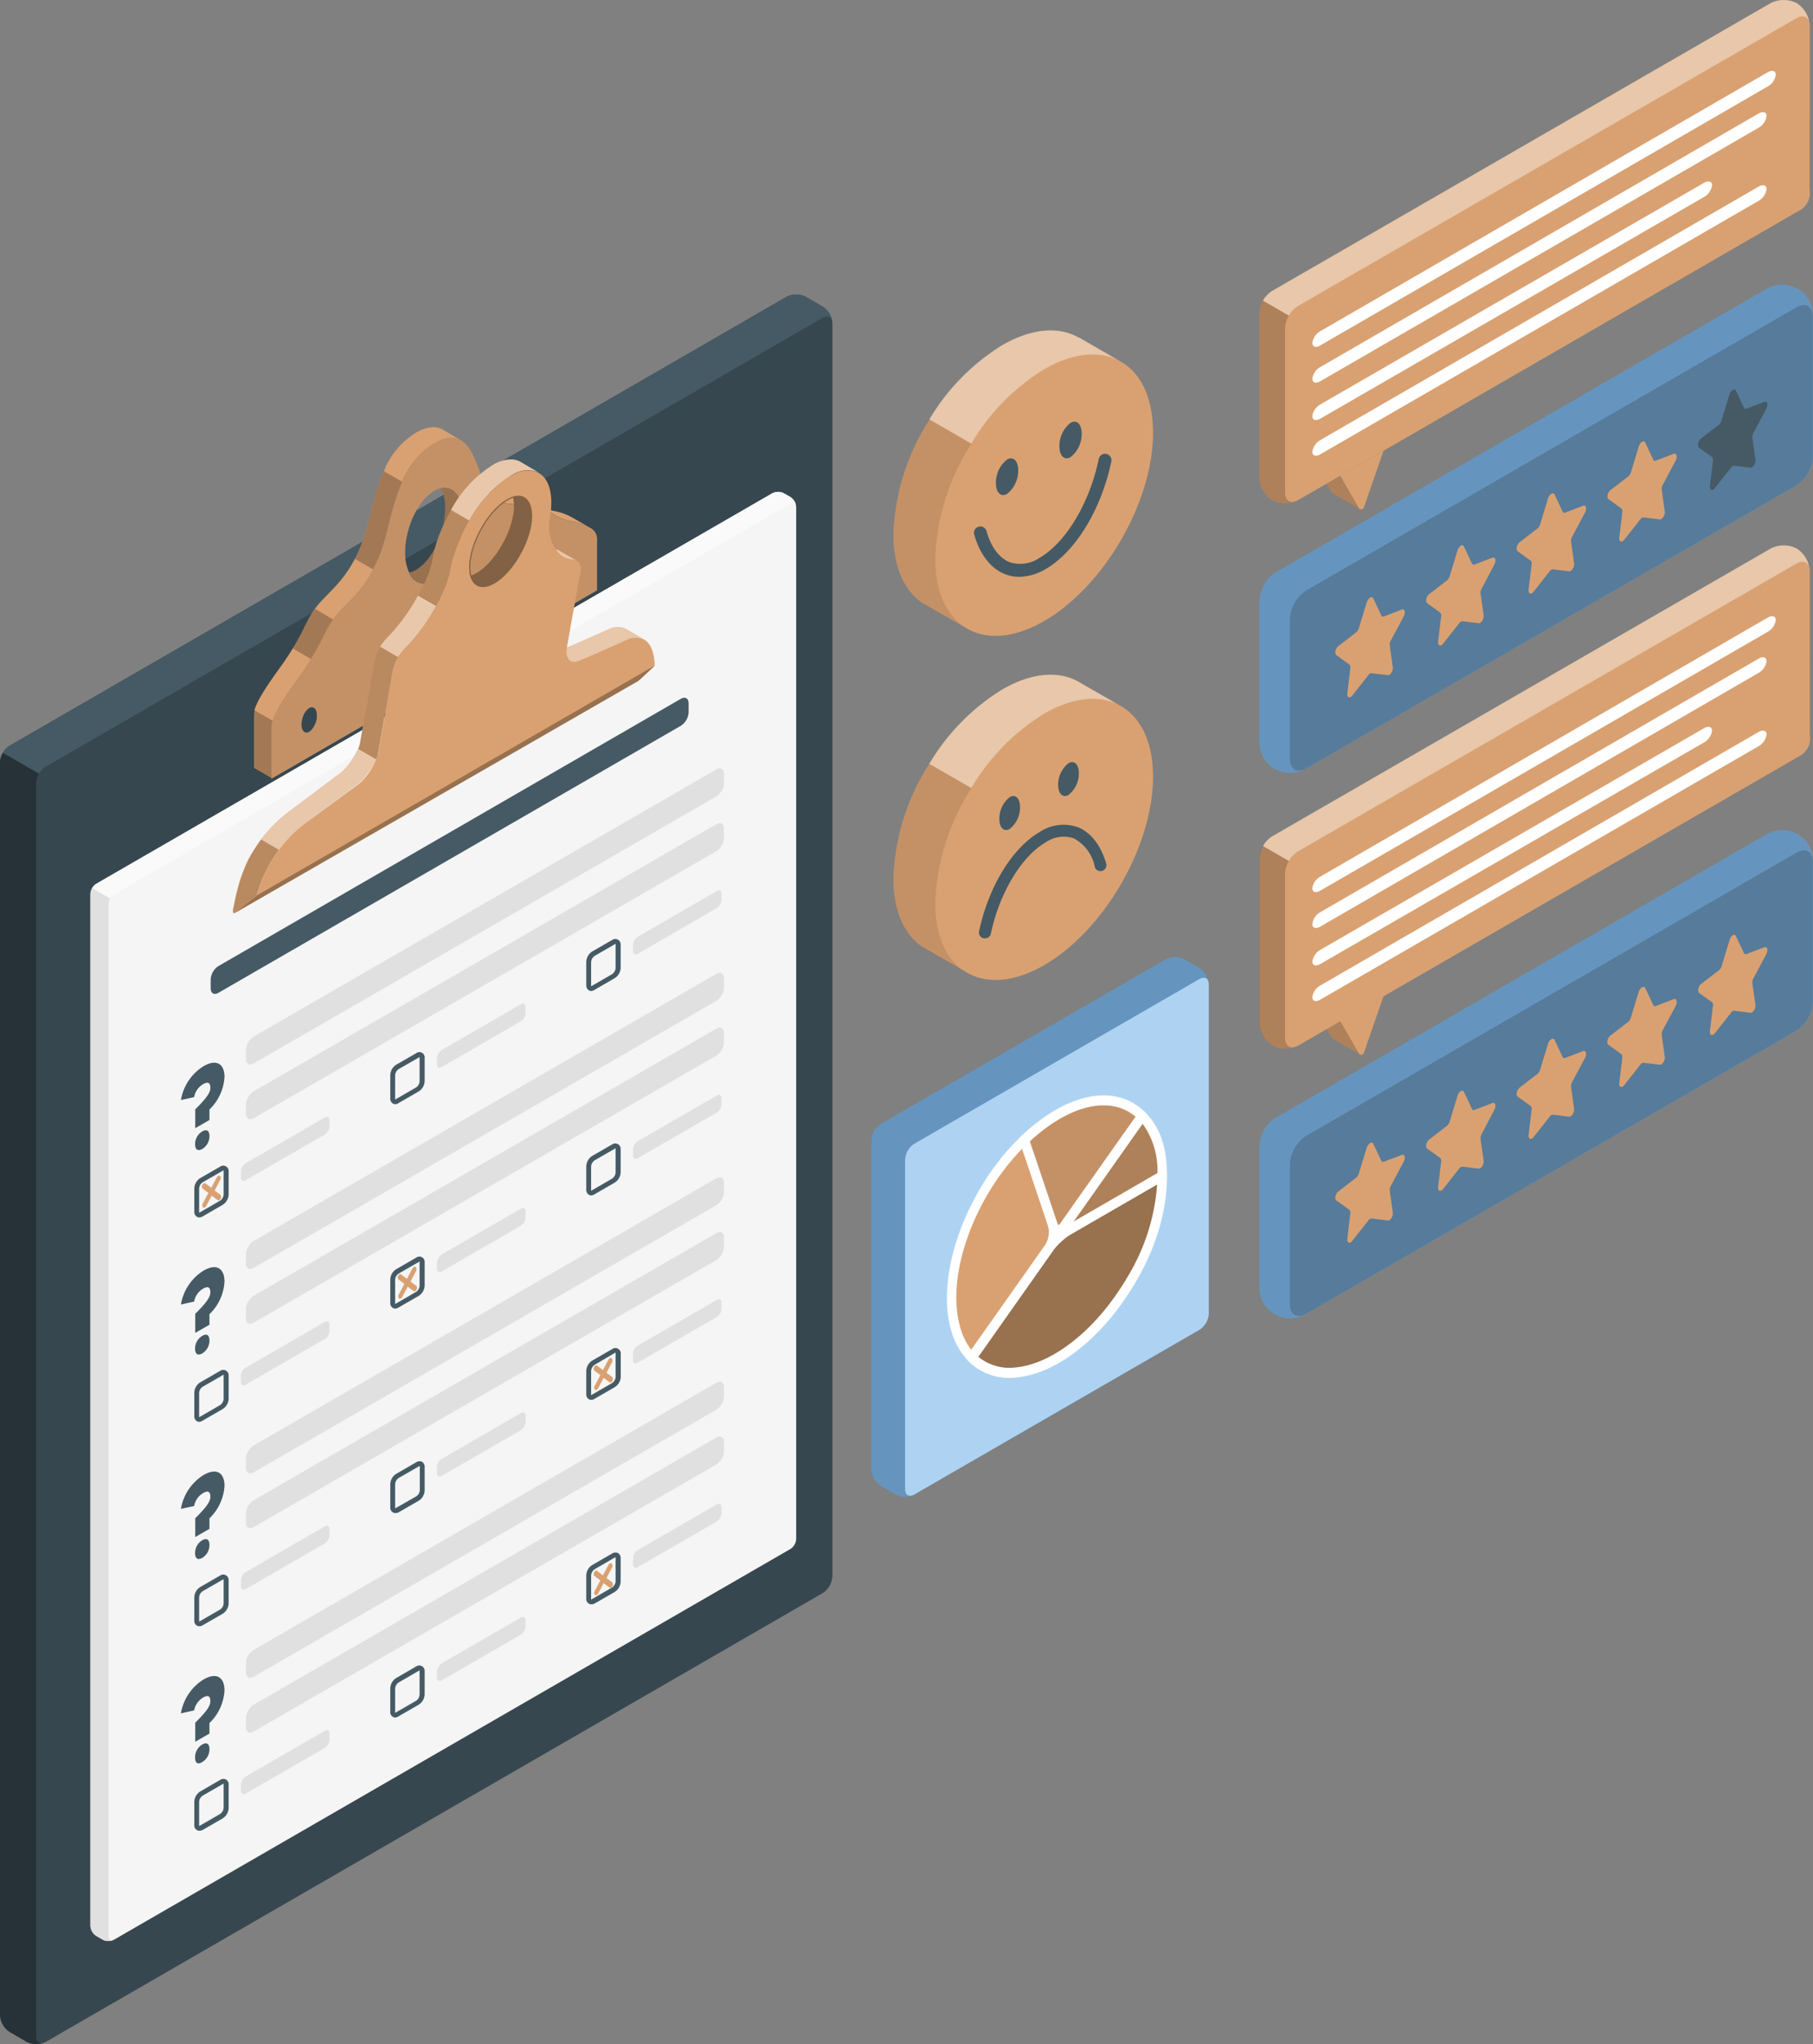 <svg xmlns="http://www.w3.org/2000/svg" width="240.839" height="271.402" viewBox="0 0 240.839 271.402">
  <rect x="0" y="0" width="240.839" height="271.402" fill="#808080" stroke="none"/>
  <g id="Grupo_59810" data-name="Grupo 59810" transform="translate(-1059.551 -2613.065)">
    <g id="Customer_Survey-amico" data-name="Customer Survey-amico" transform="translate(1001.986 2581.532)">
      <g id="freepik--Form--inject-71" transform="translate(57.565 70.642)">
        <g id="freepik--Questionary--inject-71">
          <path id="Trazado_109181" data-name="Trazado 109181" d="M83.143,318.243,80.9,316.92A2.859,2.859,0,0,1,79.62,314.7V148.366A2.859,2.859,0,0,1,80.9,146.15L184.1,86.559a2.859,2.859,0,0,1,2.566,0l2.244,1.3a2.859,2.859,0,0,1,1.286,2.216v166.36a2.859,2.859,0,0,1-1.286,2.223l-103.2,59.584a2.859,2.859,0,0,1-2.566,0Z" transform="translate(-79.62 -86.255)" fill="#37474f"/>
          <path id="Trazado_109182" data-name="Trazado 109182" d="M190.332,89.868c-.093-.658-.629-.9-1.272-.529l-103.2,59.584a2.587,2.587,0,0,0-.908.951L80.14,147.1a2.645,2.645,0,0,1,.908-.951l103.2-59.592a2.859,2.859,0,0,1,2.566,0l2.244,1.3A2.859,2.859,0,0,1,190.332,89.868Z" transform="translate(-79.768 -86.255)" fill="#455a64"/>
          <path id="Trazado_109183" data-name="Trazado 109183" d="M85.481,342.639a.15.15,0,0,1-.071,0l-.136.05h-.05a.966.966,0,0,0-.236.064h0a2.9,2.9,0,0,1-1.522-.114,2.046,2.046,0,0,1-.286-.129l-2.28-1.3a2.859,2.859,0,0,1-1.279-2.223V172.655a2.659,2.659,0,0,1,.372-1.265l4.81,2.773a2.609,2.609,0,0,0-.379,1.265V341.8a1.086,1.086,0,0,0,.193.672.715.715,0,0,0,.715.222Z" transform="translate(-79.62 -110.544)" fill="#263238"/>
          <path id="Trazado_109184" data-name="Trazado 109184" d="M135.129,148.719a1.008,1.008,0,0,0-.229-.472l-.086-.071a.507.507,0,0,0-.479-.071.55.55,0,0,0-.179.079,2.015,2.015,0,0,0-.715.879,3.109,3.109,0,0,0-.3,1.286,1.279,1.279,0,0,0,.286.922.565.565,0,0,0,.715.057,1.515,1.515,0,0,0,.4-.35,3.052,3.052,0,0,0,.272-.422,3.209,3.209,0,0,0,.35-1.386A2.145,2.145,0,0,0,135.129,148.719Zm16.781-37.5a2.387,2.387,0,0,0-1.229-.329,4.846,4.846,0,0,0-2.316.715,10.47,10.47,0,0,0-4.288,5.124c-.136.3-.264.615-.379.922s-.236.622-.336.943-.214.643-.307.965c-.036.107-.064.222-.1.322l-.186.65a.465.465,0,0,1,0,.093c-.107.393-.207.8-.322,1.2-.057.222-.107.429-.164.643l-.164.636c-.229.85-.457,1.665-.715,2.444l-.164.472c-.079.222-.157.443-.243.658s-.136.329-.2.479c-.107.264-.222.515-.343.758s-.15.307-.229.457c-1.808,3.473-4.017,4.831-5.3,6.618-1.122,1.558-1.429,2.8-2.945,5.267-.479.786-1.079,1.694-1.865,2.78-2.18,3-2.959,4.488-3.223,5.389a.3.3,0,0,0,0,.071.291.291,0,0,1-.05.2.264.264,0,0,0,0,.064q0,.086,0,.172a3.574,3.574,0,0,0-.036.529v6.675l2.4,1.387v-6.682a3.223,3.223,0,0,1,.15-1.029c.264-.9,1.036-2.38,3.223-5.382.786-1.093,1.387-2,1.865-2.787,1.5-2.459,1.822-3.709,2.945-5.253h0c1.279-1.794,3.488-3.145,5.3-6.625a16.377,16.377,0,0,0,.693-1.644c1.158-2.859,1.68-6.711,3.1-9.949a10.406,10.406,0,0,1,4.288-5.11c1.465-.843,2.537-.915,3.359-.529Zm10.528,8.533h0a2.573,2.573,0,0,0-.636-.257c-.908-.214-2.258.314-3.616.157,1.908,2.466,4.56.879,6.018,1.229a2.252,2.252,0,0,1,.643.264h0Zm5.089,9.17a1.332,1.332,0,0,0-.2.15l-.1.1-.093.107a3.009,3.009,0,0,0-.629,1.808,1.329,1.329,0,0,0,.279.915.9.9,0,0,0,.086.071.493.493,0,0,0,.472.072.608.608,0,0,0,.186-.079c.071-.043.136-.1.207-.15a2.052,2.052,0,0,0,.279-.322,3.073,3.073,0,0,0,.536-1.687c0-.865-.457-1.315-1.022-.986Zm1.572-6.039a7.862,7.862,0,0,0-2.48-.879c-.372-.086-.715-.179-.993-.272a6.968,6.968,0,0,0,3.388,1.651,9.735,9.735,0,0,1,2.216.715Z" transform="translate(-93.083 -93.283)" fill="#d9a171"/>
          <path id="Trazado_109185" data-name="Trazado 109185" d="M172.352,124.774l-.193-.114a9.733,9.733,0,0,0-2.216-.715,6.94,6.94,0,0,1-3.388-1.651,4.832,4.832,0,0,0-.779-.586,2.28,2.28,0,0,0-.643-.257c-1.429-.35-4.11,1.236-6.011-1.229l-.064-.079c-1.329-1.794-1.815-5.8-3.809-6.968l-.2-.114c-.822-.386-1.894-.314-3.359.529-5.282,3.052-5.46,10.3-7.361,15.066s-4.6,6.261-6.068,8.312-1.565,3.574-4.817,8.048-3.373,5.575-3.373,6.432v6.675l43.254-25.014v-6.675A1.687,1.687,0,0,0,172.352,124.774Zm-37.264,27.109c-.565.329-1.015-.107-1.015-.979a2.7,2.7,0,0,1,1.015-2.144c.565-.329,1.015.114,1.015.986a2.68,2.68,0,0,1-1.015,2.137Zm16.6-20.112a2.144,2.144,0,0,1-3.331-1.022,6.153,6.153,0,0,1-.522-2.687c0-3.28,1.722-6.933,3.852-8.162a3.052,3.052,0,0,1,.929-.364c1.687-.336,2.923,1.279,2.923,4.074,0,3.28-1.722,6.933-3.852,8.162Zm16.767.843c-.565.329-1.022-.107-1.022-.972a2.7,2.7,0,0,1,1.022-2.144c.565-.322,1.022.114,1.022.986a2.673,2.673,0,0,1-1.022,2.13Z" transform="translate(-94.013 -93.838)" fill="#d9a171"/>
          <path id="Trazado_109186" data-name="Trazado 109186" d="M172.352,124.774l-.193-.114a9.733,9.733,0,0,0-2.216-.715,6.94,6.94,0,0,1-3.388-1.651,4.832,4.832,0,0,0-.779-.586,2.28,2.28,0,0,0-.643-.257c-1.429-.35-4.11,1.236-6.011-1.229l-.064-.079c-1.329-1.794-1.815-5.8-3.809-6.968l-.2-.114c-.822-.386-1.894-.314-3.359.529-5.282,3.052-5.46,10.3-7.361,15.066s-4.6,6.261-6.068,8.312-1.565,3.574-4.817,8.048-3.373,5.575-3.373,6.432v6.675l43.254-25.014v-6.675A1.687,1.687,0,0,0,172.352,124.774Zm-37.264,27.109c-.565.329-1.015-.107-1.015-.979a2.7,2.7,0,0,1,1.015-2.144c.565-.329,1.015.114,1.015.986a2.68,2.68,0,0,1-1.015,2.137Zm16.6-20.112a2.144,2.144,0,0,1-3.331-1.022,6.153,6.153,0,0,1-.522-2.687c0-3.28,1.722-6.933,3.852-8.162a3.052,3.052,0,0,1,.929-.364c1.687-.336,2.923,1.279,2.923,4.074,0,3.28-1.722,6.933-3.852,8.162Zm16.767.843c-.565.329-1.022-.107-1.022-.972a2.7,2.7,0,0,1,1.022-2.144c.565-.322,1.022.114,1.022.986a2.673,2.673,0,0,1-1.022,2.13Z" transform="translate(-94.013 -93.838)" opacity="0.1"/>
          <path id="Trazado_109187" data-name="Trazado 109187" d="M129.261,164.837a3.223,3.223,0,0,0-.15,1.029v6.682l-2.4-1.387v-6.675a3.574,3.574,0,0,1,.036-.529,1.711,1.711,0,0,1,0-.172.264.264,0,0,1,0-.064.31.31,0,0,1,.05-.2v-.071h0Z" transform="translate(-93.055 -108.279)" opacity="0.25"/>
          <path id="Trazado_109188" data-name="Trazado 109188" d="M139.389,146.045c-1.122,1.544-1.429,2.794-2.945,5.253l-2.394-1.4c1.5-2.466,1.822-3.709,2.945-5.267h0Z" transform="translate(-95.149 -102.909)" opacity="0.25"/>
          <path id="Trazado_109189" data-name="Trazado 109189" d="M151.855,120.449c-1.429,3.238-1.944,7.054-3.1,9.949a16.382,16.382,0,0,1-.772,1.694l-2.4-1.379c.079-.15.157-.307.229-.457s.236-.493.343-.758c.064-.15.136-.314.2-.479s.164-.436.243-.658l.164-.472c.257-.779.486-1.594.715-2.444l.164-.636c.057-.214.107-.422.164-.643.114-.4.214-.808.322-1.2a.468.468,0,0,0,0-.093l.186-.65c.036-.1.064-.214.1-.322.093-.322.2-.643.307-.965s.214-.629.336-.943.243-.622.379-.922Z" transform="translate(-98.438 -95.617)" opacity="0.25"/>
          <path id="Trazado_109190" data-name="Trazado 109190" d="M135.958,157.518a3.109,3.109,0,0,0-.3,1.286,1.279,1.279,0,0,0,.286.922,1.322,1.322,0,0,1-.279-.922A3.223,3.223,0,0,1,135.958,157.518Zm1.744.107a2.143,2.143,0,0,0-.05-.45,2.143,2.143,0,0,1,.043.45,3.2,3.2,0,0,1-.343,1.387A3.209,3.209,0,0,0,137.7,157.626Zm31.69-17.1a.493.493,0,0,0,.472.071.543.543,0,0,1-.472-.071Z" transform="translate(-95.606 -101.739)" fill="#d9a171"/>
          <path id="Trazado_109191" data-name="Trazado 109191" d="M162.85,126.266c0,3.28-1.73,6.933-3.859,8.162a2.18,2.18,0,0,1-3.33-1.015,3.044,3.044,0,0,0,.936-.372c2.144-1.236,3.852-4.881,3.852-8.162a6.054,6.054,0,0,0-.529-2.687C161.621,121.857,162.85,123.472,162.85,126.266Z" transform="translate(-101.314 -96.495)" fill="#d9a171"/>
          <path id="Trazado_109192" data-name="Trazado 109192" d="M162.85,126.266c0,3.28-1.73,6.933-3.859,8.162a2.18,2.18,0,0,1-3.33-1.015,3.044,3.044,0,0,0,.936-.372c2.144-1.236,3.852-4.881,3.852-8.162a6.054,6.054,0,0,0-.529-2.687C161.621,121.857,162.85,123.472,162.85,126.266Z" transform="translate(-101.314 -96.495)" opacity="0.3"/>
          <path id="Trazado_109193" data-name="Trazado 109193" d="M137.333,165.4a2.229,2.229,0,0,1-.264.422,1.515,1.515,0,0,1-.4.35.565.565,0,0,1-.715-.057,1.279,1.279,0,0,1-.286-.922,3.109,3.109,0,0,1,.3-1.286,2.016,2.016,0,0,1,.715-.879.55.55,0,0,1,.179-.079.529.529,0,0,1,.565.143,1.008,1.008,0,0,1,.229.472,2.144,2.144,0,0,1,.05.45A3.03,3.03,0,0,1,137.333,165.4Z" transform="translate(-95.609 -108.127)" fill="#37474f"/>
          <path id="Trazado_109194" data-name="Trazado 109194" d="M184.393,137.063a3.073,3.073,0,0,1-.536,1.687,2.05,2.05,0,0,1-.279.322c-.071.05-.136.107-.207.15a.608.608,0,0,1-.186.079.529.529,0,0,1-.557-.143,1.33,1.33,0,0,1-.279-.915,3.009,3.009,0,0,1,.629-1.808l.093-.107.1-.1a1.331,1.331,0,0,1,.2-.15C183.935,135.748,184.393,136.2,184.393,137.063Z" transform="translate(-108.928 -100.438)" fill="#37474f"/>
          <path id="Trazado_109195" data-name="Trazado 109195" d="M97.2,174.939l89.809-51.851a1.708,1.708,0,0,1,1.537,0l.865.5a1.722,1.722,0,0,1,.772,1.336V261.932a1.7,1.7,0,0,1-.772,1.329L99.6,315.112a1.665,1.665,0,0,1-1.537,0l-.865-.5a1.694,1.694,0,0,1-.772-1.329V176.275a1.7,1.7,0,0,1,.772-1.336Z" transform="translate(-84.416 -96.711)" fill="#f5f5f5"/>
          <path id="Trazado_109196" data-name="Trazado 109196" d="M190.247,124.689a.437.437,0,0,0-.715-.214L99.695,176.326a1.572,1.572,0,0,0-.543.579l-2.4-1.387a1.429,1.429,0,0,1,.543-.572L187.1,123.1a1.651,1.651,0,0,1,1.529,0l.872.493A1.715,1.715,0,0,1,190.247,124.689Z" transform="translate(-84.507 -96.712)" fill="#fafafa"/>
          <path id="Trazado_109197" data-name="Trazado 109197" d="M99.425,336.229a1.284,1.284,0,0,1-.286.071h-.15a2.025,2.025,0,0,1-.465,0,1.193,1.193,0,0,1-.286-.071l-.172-.086-.865-.5a1.679,1.679,0,0,1-.772-1.329V197.278a1.508,1.508,0,0,1,.229-.758l2.4,1.387a1.615,1.615,0,0,0-.222.758V335.672C98.839,336.094,99.082,336.3,99.425,336.229Z" transform="translate(-84.416 -117.713)" fill="#e0e0e0"/>
          <path id="Trazado_109198" data-name="Trazado 109198" d="M149.1,151.68l-.121.2a5,5,0,0,0-.615,1.515v.086a.129.129,0,0,0,0,.036l-1.465,8.248-.457,2.637a1.461,1.461,0,0,1-.079.329,3.16,3.16,0,0,1-.1.314.653.653,0,0,1-.079.214l2.4,1.387a4.059,4.059,0,0,0,.25-.858l.472-2.637,1.429-8.248a4.445,4.445,0,0,1,.75-1.837Z" transform="translate(-98.61 -104.921)" fill="#d9a171"/>
          <path id="Trazado_109199" data-name="Trazado 109199" d="M125.913,188.5c-.243.386-.472.772-.715,1.158-.1.186-.2.372-.293.557s-.229.479-.329.715-.229.529-.329.8-.2.543-.293.815-.207.636-.293.958c-.057.207-.114.415-.172.636q-.2.758-.364,1.544a3.646,3.646,0,0,1-.107.543c-.029.179-.093.443-.129.658v.036c0,.172,0,.286.086.336a.086.086,0,0,0,.071,0h0l2.065-1.615.336-.264.164-.122.179-.143.143-.107.122-.1a18.2,18.2,0,0,1,2.966-6.054l-2.4-1.387C126.385,187.8,126.142,188.153,125.913,188.5Z" transform="translate(-91.965 -115.129)" fill="#d9a171"/>
          <path id="Trazado_109200" data-name="Trazado 109200" d="M161.734,126.29c-.114.186-.214.372-.314.557a2.294,2.294,0,0,0-.172.322c-.086.15-.157.307-.236.465s-.129.25-.186.379c-.121.243-.229.486-.329.715s-.229.529-.329.793c-.1.236-.179.472-.257.715-.129.357-.236.715-.336,1.079-.057.193-.1.379-.15.565a.248.248,0,0,1,0,.043,2.153,2.153,0,0,1-.064.293c-.057.222-.1.45-.136.672a4.165,4.165,0,0,1-.121.529c-.05.179-.093.372-.15.557s-.114.35-.172.529v.05c-.071.193-.15.393-.236.593s-.157.393-.257.6a1.556,1.556,0,0,0-.064.164c-.071.15-.15.3-.222.457l-.379.715c-.086.172-.172.329-.264.493l2.409,1.387a16.288,16.288,0,0,0,1.872-4.7,20.662,20.662,0,0,1,2.53-6.632Z" transform="translate(-101.799 -97.677)" fill="#d9a171"/>
          <path id="Trazado_109201" data-name="Trazado 109201" d="M183.313,133.719a.915.915,0,0,0-.393-.129,2.937,2.937,0,0,0,2.144,1.358,1.558,1.558,0,0,1,.6.129Z" transform="translate(-109.092 -99.759)" fill="#d9a171"/>
          <path id="Trazado_109202" data-name="Trazado 109202" d="M183.313,133.719a.915.915,0,0,0-.393-.129,2.937,2.937,0,0,0,2.144,1.358,1.558,1.558,0,0,1,.6.129Z" transform="translate(-109.092 -99.759)" fill="#fff" opacity="0.4"/>
          <path id="Trazado_109203" data-name="Trazado 109203" d="M192.847,148.275a2.587,2.587,0,0,0-2.409.071c-2.794,1.229-4,1.787-5.446,2.387-.279,1.858.815,2.03,1.358,1.808,2.03-.8,3.066-1.294,6.5-2.8a2.594,2.594,0,0,1,2.387-.079Z" transform="translate(-109.67 -103.874)" fill="#d9a171"/>
          <path id="Trazado_109204" data-name="Trazado 109204" d="M192.847,148.275a2.587,2.587,0,0,0-2.409.071c-2.794,1.229-4,1.787-5.446,2.387-.279,1.858.815,2.03,1.358,1.808,2.03-.8,3.066-1.294,6.5-2.8a2.594,2.594,0,0,1,2.387-.079Z" transform="translate(-109.67 -103.874)" fill="#fff" opacity="0.4"/>
          <path id="Trazado_109205" data-name="Trazado 109205" d="M143.415,172.066a9.827,9.827,0,0,1-2.144,3.016l-7.519,5.653a20.013,20.013,0,0,0-3.23,3.323l-2.4-1.387a19.762,19.762,0,0,1,3.23-3.331l7.533-5.646a10.005,10.005,0,0,0,2.108-3.016Z" transform="translate(-93.457 -110.341)" fill="#d9a171"/>
          <path id="Trazado_109206" data-name="Trazado 109206" d="M143.415,172.066a9.827,9.827,0,0,1-2.144,3.016l-7.519,5.653a20.013,20.013,0,0,0-3.23,3.323l-2.4-1.387a19.762,19.762,0,0,1,3.23-3.331l7.533-5.646a10.005,10.005,0,0,0,2.108-3.016Z" transform="translate(-93.457 -110.341)" fill="#fff" opacity="0.4"/>
          <path id="Trazado_109207" data-name="Trazado 109207" d="M157.707,143.547a25.6,25.6,0,0,1-3.8,5.289,9.032,9.032,0,0,0-1.244,1.515l-2.4-1.387a8.2,8.2,0,0,1,1.244-1.515,25.608,25.608,0,0,0,3.8-5.289Z" transform="translate(-99.774 -102.204)" fill="#d9a171"/>
          <path id="Trazado_109208" data-name="Trazado 109208" d="M157.707,143.547a25.6,25.6,0,0,1-3.8,5.289,9.032,9.032,0,0,0-1.244,1.515l-2.4-1.387a8.2,8.2,0,0,1,1.244-1.515,25.608,25.608,0,0,0,3.8-5.289Z" transform="translate(-99.774 -102.204)" fill="#fff" opacity="0.4"/>
          <path id="Trazado_109209" data-name="Trazado 109209" d="M175.041,118.588a3.682,3.682,0,0,0-3.452.343A16.1,16.1,0,0,0,165.871,125l-2.4-1.429a15.778,15.778,0,0,1,5.718-6.068,4.838,4.838,0,0,1,2.2-.622,2.637,2.637,0,0,1,1.322.336Z" transform="translate(-103.542 -94.992)" fill="#d9a171"/>
          <path id="Trazado_109210" data-name="Trazado 109210" d="M175.041,118.588a3.682,3.682,0,0,0-3.452.343A16.1,16.1,0,0,0,165.871,125l-2.4-1.429a15.778,15.778,0,0,1,5.718-6.068,4.838,4.838,0,0,1,2.2-.622,2.637,2.637,0,0,1,1.322.336Z" transform="translate(-103.542 -94.992)" fill="#fff" opacity="0.4"/>
          <path id="Trazado_109211" data-name="Trazado 109211" d="M129.07,188.852a18.2,18.2,0,0,0-2.966,6.054l-.121.1-.143.107-.179.143-.164.122-.336.264-2.037,1.63h0a.086.086,0,0,1-.071,0c-.079-.05-.114-.164-.086-.336V196.9a3.143,3.143,0,0,1,.129-.658c.05-.222.071-.364.107-.543q.164-.779.365-1.544c.057-.222.114-.429.172-.636.086-.322.186-.636.293-.958s.186-.543.293-.815.207-.536.329-.8.214-.493.329-.715.193-.372.293-.557a10.154,10.154,0,0,1,.715-1.158c.279-.386.472-.715.715-1.036Z" transform="translate(-91.984 -115.134)" opacity="0.15"/>
          <path id="Trazado_109212" data-name="Trazado 109212" d="M151.5,153.066a4.445,4.445,0,0,0-.75,1.837l-1.429,8.248-.472,2.637a4.059,4.059,0,0,1-.25.858l-2.4-1.387c0-.071.057-.143.079-.214a3.168,3.168,0,0,0,.1-.314,1.7,1.7,0,0,1,.079-.329l.457-2.637,1.465-8.248a.129.129,0,0,1,0-.036V153.4a5,5,0,0,1,.615-1.515l.122-.2Z" transform="translate(-98.615 -104.921)" opacity="0.15"/>
          <path id="Trazado_109213" data-name="Trazado 109213" d="M164.121,127.706a20.662,20.662,0,0,0-2.53,6.632,16.287,16.287,0,0,1-1.872,4.7l-2.409-1.387c.093-.164.179-.322.264-.493l.379-.715c.071-.157.15-.307.222-.457a1.559,1.559,0,0,1,.064-.164c.093-.2.179-.407.257-.6s.164-.4.236-.593v-.05c.057-.179.122-.35.172-.529s.107-.372.15-.557.086-.357.122-.529.079-.45.136-.672a1.437,1.437,0,0,1,.064-.293.248.248,0,0,0,0-.043c.05-.186.093-.372.15-.565.1-.365.207-.715.336-1.079.079-.243.157-.479.257-.715.1-.264.214-.529.329-.793s.207-.486.329-.715c.057-.129.122-.25.186-.379s.15-.314.236-.465a2.3,2.3,0,0,1,.172-.322c.1-.186.2-.372.314-.557Z" transform="translate(-101.785 -97.7)" opacity="0.15"/>
          <path id="Trazado_109214" data-name="Trazado 109214" d="M123.16,200.53h0l2.03-1.63C124.382,199.55,123.282,200.4,123.16,200.53Z" transform="translate(-92.042 -118.392)" fill="#d9a171"/>
          <path id="Trazado_109215" data-name="Trazado 109215" d="M177.6,141.377h0a2.623,2.623,0,0,0-2.394.071c-3.423,1.515-4.46,2.008-6.489,2.816-.543.214-1.637.043-1.358-1.815a.875.875,0,0,1,0-.122l.465-2.637,1.3-7.19s.293-1.136-.457-1.558h-.057a1.258,1.258,0,0,0-.593-.129,2.945,2.945,0,0,1-2.144-1.372,5.4,5.4,0,0,1-.808-4.11c.55-3.088-.05-5.246-1.429-6.046l-.107-.071a3.682,3.682,0,0,0-3.452.343c-3.652,1.915-7.34,7.6-8.24,12.7-.565,3.216-3.8,8.169-5.675,10.006a5.968,5.968,0,0,0-1.994,3.352l-1.429,8.248-.472,2.637a8.663,8.663,0,0,1-2.366,3.881l-7.576,5.589a18.146,18.146,0,0,0-6.2,9.377s-2.859,2.187-3,2.366h0l.965-.55,51.973-29.882s.6-.322.715-.407,2.223-2.058,2.223-2.058C178.969,143.114,178.476,141.9,177.6,141.377ZM162.6,126.218c-.557,3.138-2.816,6.632-5.06,7.812-1.551.808-2.687.307-3.066-1.122a5.982,5.982,0,0,1,0-2.43c.55-3.138,2.823-6.632,5.067-7.8a3.788,3.788,0,0,1,.65-.279c1.837-.557,2.873,1.008,2.394,3.824Z" transform="translate(-92.033 -95.575)" fill="#d9a171"/>
          <path id="Trazado_109216" data-name="Trazado 109216" d="M123.166,188.055l52.945-30.432.715-.407c.129-.079,2.223-2.065,2.223-2.065l-52.888,30.532S122.959,188.169,123.166,188.055Z" transform="translate(-92.041 -105.911)" fill="#d9a171"/>
          <path id="Trazado_109217" data-name="Trazado 109217" d="M123.166,188.055l52.945-30.432.715-.407c.129-.079,2.223-2.065,2.223-2.065l-52.888,30.532S122.959,188.169,123.166,188.055Z" transform="translate(-92.041 -105.911)" opacity="0.3"/>
          <path id="Trazado_109218" data-name="Trazado 109218" d="M172.668,123.735a3.786,3.786,0,0,0-.65.279c-2.244,1.172-4.517,4.667-5.067,7.8a5.983,5.983,0,0,0,0,2.43c.379,1.429,1.515,1.93,3.066,1.122,2.244-1.179,4.5-4.674,5.06-7.812C175.527,124.743,174.49,123.178,172.668,123.735Zm-5.575,10.456a5.853,5.853,0,0,1,0-2.344c.55-3.1,2.787-6.554,5-7.7a4.239,4.239,0,0,1,.572-.25,6.011,6.011,0,0,1,0,2.287c-.55,3.138-2.816,6.632-5.067,7.812a3.78,3.78,0,0,1-.507.222Z" transform="translate(-104.5 -96.916)" fill="#d9a171"/>
          <path id="Trazado_109219" data-name="Trazado 109219" d="M172.668,123.735a3.786,3.786,0,0,0-.65.279c-2.244,1.172-4.517,4.667-5.067,7.8a5.983,5.983,0,0,0,0,2.43c.379,1.429,1.515,1.93,3.066,1.122,2.244-1.179,4.5-4.674,5.06-7.812C175.527,124.743,174.49,123.178,172.668,123.735Zm-5.575,10.456a5.853,5.853,0,0,1,0-2.344c.55-3.1,2.787-6.554,5-7.7a4.239,4.239,0,0,1,.572-.25,6.011,6.011,0,0,1,0,2.287c-.55,3.138-2.816,6.632-5.067,7.812a3.78,3.78,0,0,1-.507.222Z" transform="translate(-104.5 -96.916)" opacity="0.4"/>
          <path id="Trazado_109220" data-name="Trazado 109220" d="M116.4,254.947a.636.636,0,0,1-.322-.086.758.758,0,0,1-.343-.715v-3.052a1.694,1.694,0,0,1,.786-1.365l2.666-1.537a.715.715,0,0,1,1.108.636v3.08a1.679,1.679,0,0,1-.786,1.365l-2.666,1.544a.893.893,0,0,1-.443.129Zm3.23-6.246a.557.557,0,0,0-.122.05l-2.666,1.537a1.058,1.058,0,0,0-.465.808v3.08a.236.236,0,0,0,0,.129.371.371,0,0,0,.121-.043l2.666-1.544a1.058,1.058,0,0,0,.465-.808v-3.08a.408.408,0,0,0,0-.093Z" transform="translate(-89.923 -132.422)" fill="#455a64"/>
          <path id="Trazado_109221" data-name="Trazado 109221" d="M125.039,245.163l10.506-6.068c.35-.2.629-.043.629.357v.822a1.379,1.379,0,0,1-.629,1.079l-10.506,6.068c-.343.2-.629.043-.629-.357v-.822A1.379,1.379,0,0,1,125.039,245.163Z" transform="translate(-92.399 -129.836)" fill="#e0e0e0"/>
          <path id="Trazado_109222" data-name="Trazado 109222" d="M152.83,233.9a.622.622,0,0,1-.322-.086.758.758,0,0,1-.35-.715v-3.08a1.7,1.7,0,0,1,.793-1.365l2.666-1.537a.7.7,0,0,1,1.108.636v3.08a1.68,1.68,0,0,1-.786,1.365l-2.666,1.544A.893.893,0,0,1,152.83,233.9Zm3.223-6.246a.977.977,0,0,0-.114.05l-2.666,1.537a1.065,1.065,0,0,0-.472.808v3.08a.2.2,0,0,0,0,.129.442.442,0,0,0,.122-.043l2.666-1.544a1.043,1.043,0,0,0,.465-.808v-3.08a.222.222,0,0,0,0-.129Z" transform="translate(-100.314 -126.405)" fill="#455a64"/>
          <path id="Trazado_109223" data-name="Trazado 109223" d="M161.469,224.133l10.506-6.068c.35-.2.629-.043.629.357v.822a1.379,1.379,0,0,1-.629,1.079l-10.506,6.068c-.35.2-.629.043-.629-.357v-.822A1.429,1.429,0,0,1,161.469,224.133Z" transform="translate(-102.792 -123.836)" fill="#e0e0e0"/>
          <path id="Trazado_109224" data-name="Trazado 109224" d="M189.253,212.873a.636.636,0,0,1-.322-.086.772.772,0,0,1-.343-.715v-3.08a1.7,1.7,0,0,1,.786-1.365h0l2.666-1.537a.715.715,0,0,1,1.115.643v3.073a1.687,1.687,0,0,1-.793,1.365l-2.666,1.544A.879.879,0,0,1,189.253,212.873Zm.443-4.66a1.079,1.079,0,0,0-.465.808v3.08a.2.2,0,0,0,0,.129.25.25,0,0,0,.114-.043l2.666-1.544a1.065,1.065,0,0,0,.472-.808v-3.073a.236.236,0,0,0,0-.136.261.261,0,0,0-.122.05Z" transform="translate(-110.708 -120.409)" fill="#455a64"/>
          <path id="Trazado_109225" data-name="Trazado 109225" d="M197.9,203.1l10.506-6.068c.343-.2.629-.043.629.357v.822a1.429,1.429,0,0,1-.629,1.079L197.9,205.362c-.35.2-.629.043-.629-.357v-.822a1.379,1.379,0,0,1,.629-1.079Z" transform="translate(-113.186 -117.836)" fill="#e0e0e0"/>
          <path id="Trazado_109226" data-name="Trazado 109226" d="M125.33,211.658v1.2c0,.658.457.922,1.022.593L187.816,178a2.273,2.273,0,0,0,1.022-1.78v-1.208c0-.65-.457-.915-1.022-.593l-61.464,35.463A2.273,2.273,0,0,0,125.33,211.658Z" transform="translate(-92.661 -111.368)" fill="#e0e0e0"/>
          <path id="Trazado_109227" data-name="Trazado 109227" d="M118.78,198.538v1.2c0,.658.457.922,1.029.593l61.428-35.456a2.259,2.259,0,0,0,1.029-1.78v-1.208c0-.65-.457-.915-1.029-.593L119.809,196.78A2.258,2.258,0,0,0,118.78,198.538Z" transform="translate(-90.792 -107.625)" fill="#455a64"/>
          <path id="Trazado_109228" data-name="Trazado 109228" d="M125.33,221.831v1.208c0,.65.457.915,1.022.593l61.464-35.456a2.273,2.273,0,0,0,1.022-1.78v-1.208c0-.65-.457-.915-1.022-.593l-61.464,35.463A2.273,2.273,0,0,0,125.33,221.831Z" transform="translate(-92.661 -114.272)" fill="#e0e0e0"/>
          <path id="Trazado_109229" data-name="Trazado 109229" d="M115.151,235.146c1.608-1.594,2.008-2.273,2.008-2.859s-.236-.9-.958-.486a2.473,2.473,0,0,0-1.194,1.715l-1.758.393a6.575,6.575,0,0,1,3.009-4.5c1.758-1.015,2.78-.257,2.78,1.429a6.525,6.525,0,0,1-2,4.324v1.394l-1.887,1.086Z" transform="translate(-89.215 -126.966)" fill="#455a64"/>
          <path id="Trazado_109230" data-name="Trazado 109230" d="M115.88,243.357a1.973,1.973,0,0,1,.958-1.708c.629-.365.951-.043.951.607a1.98,1.98,0,0,1-.951,1.722C116.2,244.343,115.88,244,115.88,243.357Z" transform="translate(-89.965 -130.545)" fill="#455a64"/>
          <path id="Trazado_109231" data-name="Trazado 109231" d="M117.218,251.625l.786.593-.715,1.358a.479.479,0,0,0,0,.572c.136.1.329,0,.443-.214l.715-1.351.786.593c.114.086.286,0,.386-.186a.415.415,0,0,0,0-.493l-.786-.593.715-1.358a.479.479,0,0,0,0-.572c-.136-.1-.329,0-.443.214l-.715,1.358-.786-.593c-.114-.086-.286,0-.386.179a.415.415,0,0,0,0,.493Z" transform="translate(-90.323 -132.953)" fill="#d9a171"/>
          <path id="Trazado_109232" data-name="Trazado 109232" d="M116.4,292.908a.629.629,0,0,1-.322-.079.758.758,0,0,1-.343-.715v-3.08a1.679,1.679,0,0,1,.786-1.365l2.666-1.537a.715.715,0,0,1,1.108.636v3.08a1.679,1.679,0,0,1-.786,1.365l-2.666,1.537A.893.893,0,0,1,116.4,292.908Zm3.23-6.239a.314.314,0,0,0-.122.05l-2.666,1.537a1.058,1.058,0,0,0-.465.808v3.08a.236.236,0,0,0,0,.129.372.372,0,0,0,.121-.043l2.666-1.544a1.058,1.058,0,0,0,.465-.808V286.8a.408.408,0,0,0,0-.129Z" transform="translate(-89.923 -143.246)" fill="#455a64"/>
          <path id="Trazado_109233" data-name="Trazado 109233" d="M125.039,283.136l10.506-6.061c.35-.2.629-.043.629.357v.815a1.379,1.379,0,0,1-.629,1.086L125.039,285.4c-.343.2-.629.036-.629-.365v-.815A1.386,1.386,0,0,1,125.039,283.136Z" transform="translate(-92.399 -140.671)" fill="#e0e0e0"/>
          <path id="Trazado_109234" data-name="Trazado 109234" d="M152.83,271.872a.614.614,0,0,1-.322-.079.758.758,0,0,1-.35-.715V268a1.687,1.687,0,0,1,.793-1.365l2.666-1.537a.7.7,0,0,1,1.108.636v3.08a1.68,1.68,0,0,1-.786,1.365l-2.666,1.537a.894.894,0,0,1-.443.157Zm3.223-6.239a.37.37,0,0,0-.114.05l-2.666,1.537a1.065,1.065,0,0,0-.472.808v3.08a.2.2,0,0,0,0,.129.443.443,0,0,0,.121-.043l2.666-1.544a1.058,1.058,0,0,0,.465-.808v-3.08A.221.221,0,0,0,156.054,265.633Z" transform="translate(-100.314 -137.24)" fill="#455a64"/>
          <path id="Trazado_109235" data-name="Trazado 109235" d="M161.469,262.106l10.506-6.061c.35-.2.629-.043.629.357v.815a1.379,1.379,0,0,1-.629,1.086l-10.506,6.068a.39.39,0,0,1-.629-.364v-.815A1.429,1.429,0,0,1,161.469,262.106Z" transform="translate(-102.792 -134.671)" fill="#e0e0e0"/>
          <path id="Trazado_109236" data-name="Trazado 109236" d="M189.253,250.846a.629.629,0,0,1-.322-.079.772.772,0,0,1-.343-.715v-3.08a1.7,1.7,0,0,1,.786-1.365h0l2.666-1.537a.715.715,0,0,1,1.115.636v3.08a1.687,1.687,0,0,1-.793,1.365l-2.666,1.537A.879.879,0,0,1,189.253,250.846Zm.443-4.653a1.079,1.079,0,0,0-.465.808v3.08a.2.2,0,0,0,0,.129.457.457,0,0,0,.114-.043l2.666-1.544a1.065,1.065,0,0,0,.472-.808v-3.08a.222.222,0,0,0,0-.129.444.444,0,0,0-.122.05Z" transform="translate(-110.708 -131.244)" fill="#455a64"/>
          <path id="Trazado_109237" data-name="Trazado 109237" d="M197.9,241.076l10.506-6.061c.343-.2.629-.043.629.357v.815a1.429,1.429,0,0,1-.629,1.086L197.9,243.342c-.35.2-.629.036-.629-.364v-.815A1.379,1.379,0,0,1,197.9,241.076Z" transform="translate(-113.186 -128.671)" fill="#e0e0e0"/>
          <path id="Trazado_109238" data-name="Trazado 109238" d="M125.33,249.631v1.208c0,.65.457.915,1.022.593l61.464-35.456a2.273,2.273,0,0,0,1.022-1.78v-1.208c0-.65-.457-.915-1.022-.593l-61.464,35.463A2.273,2.273,0,0,0,125.33,249.631Z" transform="translate(-92.661 -122.204)" fill="#e0e0e0"/>
          <path id="Trazado_109239" data-name="Trazado 109239" d="M125.33,259.809v1.208c0,.65.457.915,1.022.593l61.464-35.463a2.244,2.244,0,0,0,1.022-1.772v-1.208c0-.658-.457-.922-1.022-.593l-61.464,35.463A2.273,2.273,0,0,0,125.33,259.809Z" transform="translate(-92.661 -125.106)" fill="#e0e0e0"/>
          <path id="Trazado_109240" data-name="Trazado 109240" d="M115.151,273.127c1.608-1.594,2.008-2.273,2.008-2.859s-.236-.9-.958-.486a2.473,2.473,0,0,0-1.194,1.715l-1.758.393a6.575,6.575,0,0,1,3.009-4.5c1.758-1.015,2.78-.257,2.78,1.465a6.525,6.525,0,0,1-2,4.324v1.394l-1.887,1.086Z" transform="translate(-89.215 -137.802)" fill="#455a64"/>
          <path id="Trazado_109241" data-name="Trazado 109241" d="M115.88,281.337a1.973,1.973,0,0,1,.958-1.708c.629-.365.951-.043.951.607a1.987,1.987,0,0,1-.951,1.722C116.2,282.323,115.88,281.995,115.88,281.337Z" transform="translate(-89.965 -141.381)" fill="#455a64"/>
          <path id="Trazado_109242" data-name="Trazado 109242" d="M153.639,268.537l.786.593-.715,1.358a.479.479,0,0,0,0,.572c.129.1.329,0,.443-.214l.715-1.351.786.593c.114.086.286,0,.379-.186a.415.415,0,0,0,0-.493l-.786-.593.715-1.358a.472.472,0,0,0-.036-.572c-.129-.093-.329,0-.443.214l-.715,1.358-.786-.593c-.107-.086-.279,0-.379.179A.407.407,0,0,0,153.639,268.537Z" transform="translate(-100.709 -137.779)" fill="#d9a171"/>
          <path id="Trazado_109243" data-name="Trazado 109243" d="M116.4,330.9a.636.636,0,0,1-.322-.086.715.715,0,0,1-.343-.679v-3.08a1.679,1.679,0,0,1,.786-1.365l2.666-1.537a.715.715,0,0,1,1.108.636v3.08a1.679,1.679,0,0,1-.786,1.365l-2.666,1.537A.894.894,0,0,1,116.4,330.9Zm3.23-6.239a.314.314,0,0,0-.121.05l-2.666,1.537a1.058,1.058,0,0,0-.465.808v3.08a.257.257,0,0,0,0,.129.315.315,0,0,0,.121-.05l2.666-1.537a1.058,1.058,0,0,0,.465-.808v-3.08a.407.407,0,0,0,0-.129Z" transform="translate(-89.924 -154.093)" fill="#455a64"/>
          <path id="Trazado_109244" data-name="Trazado 109244" d="M125.039,321.114l10.506-6.068c.35-.2.629-.036.629.365v.815a1.38,1.38,0,0,1-.629,1.086l-10.506,6.068c-.343.2-.629.036-.629-.365V322.2A1.386,1.386,0,0,1,125.039,321.114Z" transform="translate(-92.399 -151.505)" fill="#e0e0e0"/>
          <path id="Trazado_109245" data-name="Trazado 109245" d="M152.831,309.865a.622.622,0,0,1-.322-.086.715.715,0,0,1-.35-.679v-3.08a1.687,1.687,0,0,1,.793-1.365l2.666-1.537a.758.758,0,0,1,.765-.05.772.772,0,0,1,.343.715v3.08a1.68,1.68,0,0,1-.786,1.365l-2.666,1.537A.893.893,0,0,1,152.831,309.865Zm3.223-6.239a.373.373,0,0,0-.114.05l-2.666,1.537a1.065,1.065,0,0,0-.472.808v3.08a.222.222,0,0,0,0,.129.365.365,0,0,0,.121-.05l2.694-1.537a1.058,1.058,0,0,0,.465-.808v-3.08a.2.2,0,0,0-.029-.129Z" transform="translate(-100.315 -148.089)" fill="#455a64"/>
          <path id="Trazado_109246" data-name="Trazado 109246" d="M161.469,300.085l10.506-6.068c.35-.193.629-.036.629.365v.815a1.379,1.379,0,0,1-.629,1.086l-10.506,6.068c-.35.2-.629.036-.629-.365v-.815A1.429,1.429,0,0,1,161.469,300.085Z" transform="translate(-102.792 -145.506)" fill="#e0e0e0"/>
          <path id="Trazado_109247" data-name="Trazado 109247" d="M189.253,288.834a.636.636,0,0,1-.322-.086.715.715,0,0,1-.343-.679v-3.08a1.679,1.679,0,0,1,.786-1.365h0l2.666-1.537a.715.715,0,0,1,1.129.615v3.08a1.687,1.687,0,0,1-.793,1.365l-2.666,1.537A.879.879,0,0,1,189.253,288.834Zm.443-4.653a1.079,1.079,0,0,0-.465.808v3.08a.221.221,0,0,0,0,.129.372.372,0,0,0,.114-.05l2.666-1.537a1.065,1.065,0,0,0,.472-.808v-3.1a.221.221,0,0,0,0-.129.551.551,0,0,0-.122.043Z" transform="translate(-110.708 -142.088)" fill="#455a64"/>
          <path id="Trazado_109248" data-name="Trazado 109248" d="M197.9,279.057,208.4,272.99a.392.392,0,0,1,.629.365v.815a1.43,1.43,0,0,1-.629,1.086L197.9,281.323c-.35.2-.629.036-.629-.365v-.836A1.379,1.379,0,0,1,197.9,279.057Z" transform="translate(-113.186 -139.509)" fill="#e0e0e0"/>
          <path id="Trazado_109249" data-name="Trazado 109249" d="M125.33,287.61v1.208c0,.65.457.915,1.022.593l61.464-35.463a2.244,2.244,0,0,0,1.022-1.772v-1.208c0-.65-.457-.922-1.022-.593l-61.464,35.463A2.273,2.273,0,0,0,125.33,287.61Z" transform="translate(-92.661 -133.038)" fill="#e0e0e0"/>
          <path id="Trazado_109250" data-name="Trazado 109250" d="M125.33,297.789V299c0,.65.457.915,1.022.586l61.464-35.456a2.258,2.258,0,0,0,1.022-1.772v-1.208c0-.658-.457-.922-1.022-.593l-61.464,35.463A2.258,2.258,0,0,0,125.33,297.789Z" transform="translate(-92.661 -135.942)" fill="#e0e0e0"/>
          <path id="Trazado_109251" data-name="Trazado 109251" d="M115.151,311.106c1.608-1.594,2.008-2.273,2.008-2.859s-.236-.908-.958-.486a2.473,2.473,0,0,0-1.194,1.715l-1.758.386a6.575,6.575,0,0,1,3.009-4.5c1.758-1.015,2.78-.257,2.78,1.429a6.525,6.525,0,0,1-2,4.324v1.394l-1.887,1.086Z" transform="translate(-89.215 -148.637)" fill="#455a64"/>
          <path id="Trazado_109252" data-name="Trazado 109252" d="M115.88,319.316a1.98,1.98,0,0,1,.958-1.715c.629-.357.951-.036.951.615a1.994,1.994,0,0,1-.951,1.722C116.2,320.3,115.88,319.988,115.88,319.316Z" transform="translate(-89.965 -152.216)" fill="#455a64"/>
          <path id="Trazado_109253" data-name="Trazado 109253" d="M190.068,285.485l.779.593-.715,1.358a.472.472,0,0,0,0,.572c.129.1.329,0,.443-.214l.715-1.358.786.593c.114.086.279,0,.379-.179a.407.407,0,0,0,0-.493l-.786-.593.715-1.358a.493.493,0,0,0-.036-.572c-.129-.1-.329,0-.443.214l-.715,1.358-.786-.6c-.114-.086-.286,0-.379.186A.407.407,0,0,0,190.068,285.485Z" transform="translate(-111.1 -142.613)" fill="#d9a171"/>
          <path id="Trazado_109254" data-name="Trazado 109254" d="M116.4,368.875a.636.636,0,0,1-.322-.086.715.715,0,0,1-.343-.679v-3.08a1.68,1.68,0,0,1,.786-1.365l2.666-1.544a.779.779,0,0,1,.765-.043.758.758,0,0,1,.343.715v3.08a1.7,1.7,0,0,1-.786,1.365l-2.666,1.537A.893.893,0,0,1,116.4,368.875Zm3.23-6.239a.371.371,0,0,0-.121.043l-2.666,1.544a1.058,1.058,0,0,0-.465.808v3.08a.257.257,0,0,0,0,.129.556.556,0,0,0,.121-.05l2.666-1.537a1.058,1.058,0,0,0,.465-.808v-3.08a.358.358,0,0,0,0-.129Z" transform="translate(-89.924 -164.924)" fill="#455a64"/>
          <path id="Trazado_109255" data-name="Trazado 109255" d="M125.039,359.094l10.506-6.068c.35-.2.629-.036.629.365v.815a1.379,1.379,0,0,1-.629,1.086l-10.506,6.068a.39.39,0,0,1-.629-.364v-.815A1.386,1.386,0,0,1,125.039,359.094Z" transform="translate(-92.399 -162.34)" fill="#e0e0e0"/>
          <path id="Trazado_109256" data-name="Trazado 109256" d="M152.829,347.832a.623.623,0,0,1-.322-.086.715.715,0,0,1-.35-.715v-3.08a1.687,1.687,0,0,1,.793-1.365l2.666-1.544a.715.715,0,0,1,1.108.643v3.08a1.68,1.68,0,0,1-.786,1.365l-2.666,1.537A.893.893,0,0,1,152.829,347.832Zm3.223-6.239a.457.457,0,0,0-.114.043l-2.666,1.544a1.065,1.065,0,0,0-.472.808v3.08a.221.221,0,0,0,0,.129.783.783,0,0,0,.121-.05l2.666-1.537a1.058,1.058,0,0,0,.465-.808v-3.109a.2.2,0,0,0,0-.1Z" transform="translate(-100.313 -158.912)" fill="#455a64"/>
          <path id="Trazado_109257" data-name="Trazado 109257" d="M161.469,338.066,171.975,332a.39.39,0,0,1,.629.365v.815a1.379,1.379,0,0,1-.629,1.086l-10.506,6.068c-.35.2-.629.036-.629-.365v-.843a1.429,1.429,0,0,1,.629-1.058Z" transform="translate(-102.792 -156.343)" fill="#e0e0e0"/>
          <path id="Trazado_109258" data-name="Trazado 109258" d="M189.253,326.815a.636.636,0,0,1-.322-.086.715.715,0,0,1-.343-.679v-3.08a1.679,1.679,0,0,1,.786-1.365h0l2.666-1.544a.793.793,0,0,1,.772-.043.772.772,0,0,1,.343.715v3.08a1.7,1.7,0,0,1-.793,1.365l-2.666,1.537a.879.879,0,0,1-.443.1Zm.443-4.653a1.079,1.079,0,0,0-.465.808v3.08a.221.221,0,0,0,0,.129.972.972,0,0,0,.114-.05l2.666-1.537a1.065,1.065,0,0,0,.472-.808V320.7a.2.2,0,0,0,0-.129.55.55,0,0,0-.121.043Z" transform="translate(-110.708 -152.925)" fill="#455a64"/>
          <path id="Trazado_109259" data-name="Trazado 109259" d="M197.9,317.034l10.506-6.068c.343-.2.629-.036.629.365v.815a1.43,1.43,0,0,1-.629,1.086L197.9,319.3a.39.39,0,0,1-.629-.364v-.822A1.379,1.379,0,0,1,197.9,317.034Z" transform="translate(-113.186 -150.341)" fill="#e0e0e0"/>
          <path id="Trazado_109260" data-name="Trazado 109260" d="M125.33,325.589V326.8c0,.65.457.915,1.022.586l61.464-35.456a2.258,2.258,0,0,0,1.022-1.772v-1.208c0-.658-.457-.922-1.022-.593l-61.464,35.463A2.258,2.258,0,0,0,125.33,325.589Z" transform="translate(-92.661 -143.873)" fill="#e0e0e0"/>
          <path id="Trazado_109261" data-name="Trazado 109261" d="M125.33,335.769v1.208c0,.65.457.915,1.022.586l61.464-35.456a2.273,2.273,0,0,0,1.022-1.772v-1.208c0-.658-.457-.922-1.022-.593L126.352,334A2.259,2.259,0,0,0,125.33,335.769Z" transform="translate(-92.661 -146.778)" fill="#e0e0e0"/>
          <path id="Trazado_109262" data-name="Trazado 109262" d="M115.151,349.087c1.608-1.594,2.008-2.273,2.008-2.859s-.236-.908-.958-.486a2.473,2.473,0,0,0-1.194,1.708l-1.758.393a6.575,6.575,0,0,1,3.009-4.5c1.758-1.015,2.78-.257,2.78,1.465a6.525,6.525,0,0,1-2,4.324v1.394l-1.887,1.086Z" transform="translate(-89.215 -159.473)" fill="#455a64"/>
          <path id="Trazado_109263" data-name="Trazado 109263" d="M115.88,357.256a1.98,1.98,0,0,1,.958-1.715c.629-.357.951-.043.951.615a1.973,1.973,0,0,1-.951,1.715C116.2,358.271,115.88,357.97,115.88,357.256Z" transform="translate(-89.965 -163.04)" fill="#455a64"/>
          <path id="Trazado_109264" data-name="Trazado 109264" d="M190.068,323.625l.779.593-.715,1.358a.472.472,0,0,0,0,.572c.129.1.329,0,.443-.214l.715-1.358.786.6c.114.086.279,0,.379-.186a.407.407,0,0,0,0-.493l-.786-.593.715-1.358a.493.493,0,0,0-.036-.572c-.129-.1-.329,0-.443.214l-.715,1.358-.786-.6c-.114-.079-.286,0-.379.186a.407.407,0,0,0,.043.493Z" transform="translate(-111.1 -153.495)" fill="#d9a171"/>
        </g>
      </g>
      <g id="freepik--sad-face--inject-71" transform="translate(176.227 121.104)">
        <g id="freepik--sad-face--inject-71-2" data-name="freepik--sad-face--inject-71">
          <path id="Trazado_109265" data-name="Trazado 109265" d="M275.584,160.862l-5.253-3.03h0l-.05-.036h0c-2.616-1.479-6.2-1.258-10.163,1.036a28.953,28.953,0,0,0-9.656,9.841,30.04,30.04,0,0,0-4.8,15.2c0,4.61,1.608,7.862,4.217,9.355h0l5.339,3.052c2.63,1.68,6.354,1.529,10.477-.85,7.99-4.617,14.466-15.831,14.466-25.05C280.151,165.6,278.393,162.292,275.584,160.862Z" transform="translate(-245.653 -156.86)" fill="#d9a171"/>
          <path id="Trazado_109266" data-name="Trazado 109266" d="M255.1,201l-5.232-2.995h0c-2.609-1.515-4.217-4.753-4.217-9.355a30.041,30.041,0,0,1,4.8-15.2l5.582,3.223a29.992,29.992,0,0,0-4.8,15.187C251.217,196.235,252.69,199.386,255.1,201Z" transform="translate(-245.65 -161.593)" opacity="0.1"/>
          <path id="Trazado_109267" data-name="Trazado 109267" d="M277.386,160.812c-2.573-1.251-6.011-.936-9.791,1.244a28.66,28.66,0,0,0-9.663,9.863L252.35,168.7a28.826,28.826,0,0,1,9.656-9.841c3.967-2.294,7.547-2.509,10.163-1.036h0l.05.036h0Z" transform="translate(-247.562 -156.867)" fill="#fff" opacity="0.4"/>
          <path id="Trazado_109268" data-name="Trazado 109268" d="M268.114,180.876a3.616,3.616,0,0,1-1.372,2.9c-.758.436-1.372-.15-1.372-1.315a3.617,3.617,0,0,1,1.372-2.9C267.5,179.118,268.114,179.711,268.114,180.876Z" transform="translate(-251.276 -163.295)" fill="#455a64"/>
          <path id="Trazado_109269" data-name="Trazado 109269" d="M279.044,174.568a3.616,3.616,0,0,1-1.372,2.9c-.758.436-1.372-.15-1.372-1.315a3.617,3.617,0,0,1,1.372-2.9C278.43,172.817,279.044,173.4,279.044,174.568Z" transform="translate(-254.394 -161.495)" fill="#455a64"/>
          <path id="Trazado_109270" data-name="Trazado 109270" d="M262.365,199.822a.65.65,0,0,1-.164,0,.779.779,0,0,1-.607-.929c1.244-5.911,4.41-11.085,8.062-13.193a5.718,5.718,0,0,1,5.1-.615c1.722.715,3.052,2.437,3.738,4.881a.793.793,0,0,1-1.522.422,5.489,5.489,0,0,0-2.809-3.845,4.231,4.231,0,0,0-3.709.529c-3.23,1.865-6.168,6.747-7.3,12.15A.793.793,0,0,1,262.365,199.822Z" transform="translate(-250.193 -164.815)" fill="#455a64"/>
        </g>
      </g>
      <g id="freepik--happy-face--inject-71" transform="translate(176.227 75.395)">
        <g id="freepik--happy-face--inject-71-2" data-name="freepik--happy-face--inject-71">
          <path id="Trazado_109271" data-name="Trazado 109271" d="M275.584,96.9l-5.253-3.03h-.05c-2.616-1.479-6.2-1.258-10.163,1.036a28.953,28.953,0,0,0-9.656,9.841,30.04,30.04,0,0,0-4.8,15.2c0,4.61,1.608,7.862,4.217,9.355h0l5.339,3.052c2.63,1.68,6.354,1.529,10.477-.85,7.99-4.617,14.466-15.831,14.466-25.014C280.151,101.635,278.393,98.326,275.584,96.9Z" transform="translate(-245.653 -92.911)" fill="#d9a171"/>
          <path id="Trazado_109272" data-name="Trazado 109272" d="M255.1,137l-5.232-2.995h0c-2.609-1.515-4.217-4.753-4.217-9.355a30.041,30.041,0,0,1,4.8-15.2l5.582,3.223a29.992,29.992,0,0,0-4.8,15.187C251.217,132.249,252.69,135.4,255.1,137Z" transform="translate(-245.65 -97.625)" opacity="0.1"/>
          <path id="Trazado_109273" data-name="Trazado 109273" d="M277.386,96.832c-2.573-1.251-6.011-.936-9.791,1.244a28.66,28.66,0,0,0-9.663,9.863l-5.582-3.223a28.826,28.826,0,0,1,9.656-9.841c3.967-2.294,7.547-2.509,10.163-1.036h.05Z" transform="translate(-247.562 -92.904)" fill="#fff" opacity="0.4"/>
          <path id="Trazado_109274" data-name="Trazado 109274" d="M266.682,132.178a5.2,5.2,0,0,1-1.98-.386c-1.865-.765-3.295-2.63-4.031-5.267a.851.851,0,0,1,1.637-.457c.593,2.144,1.672,3.574,3.037,4.152a4.553,4.553,0,0,0,4.017-.565c3.481-2.008,6.654-7.283,7.862-13.115a.851.851,0,1,1,1.665.35c-1.344,6.375-4.76,11.964-8.7,14.244A7.147,7.147,0,0,1,266.682,132.178Z" transform="translate(-249.929 -99.455)" fill="#455a64"/>
          <path id="Trazado_109275" data-name="Trazado 109275" d="M267.689,118.26a3.924,3.924,0,0,1-1.479,3.138c-.822.472-1.479-.164-1.479-1.429a3.888,3.888,0,0,1,1.479-3.13C267.024,116.366,267.689,117,267.689,118.26Z" transform="translate(-251.093 -99.688)" fill="#455a64"/>
          <path id="Trazado_109276" data-name="Trazado 109276" d="M279.489,111.448a3.91,3.91,0,0,1-1.479,3.13c-.815.472-1.479-.164-1.479-1.429a3.909,3.909,0,0,1,1.479-3.13C278.824,109.547,279.489,110.19,279.489,111.448Z" transform="translate(-254.46 -97.743)" fill="#455a64"/>
        </g>
      </g>
      <g id="freepik--Chart--inject-71" transform="translate(173.332 158.595)">
        <g id="freepik--chart--inject-71-2" data-name="freepik--chart--inject-71">
          <path id="Trazado_109277" data-name="Trazado 109277" d="M285.175,258.8,247.3,280.675a2.709,2.709,0,0,1-2.459,0l-2.008-1.165a2.716,2.716,0,0,1-1.229-2.144v-43.74a2.716,2.716,0,0,1,1.229-2.144l37.879-21.87a2.7,2.7,0,0,1,2.451,0l2.008,1.172a2.7,2.7,0,0,1,1.229,2.144v43.747a2.716,2.716,0,0,1-1.222,2.13Z" transform="translate(-241.6 -209.317)" fill="#6595bf"/>
          <path id="Trazado_109278" data-name="Trazado 109278" d="M247.092,289.984a2.745,2.745,0,0,1-2.251-.093l-2.008-1.172a2.694,2.694,0,0,1-1.222-2.144v-43.74a2.452,2.452,0,0,1,.357-1.215l4.46,2.594a2.5,2.5,0,0,0-.357,1.208v43.74C246.07,289.884,246.506,290.212,247.092,289.984Z" transform="translate(-241.603 -218.533)" fill="#6595bf"/>
          <path id="Trazado_109279" data-name="Trazado 109279" d="M286.958,259.9l-37.879,21.87c-.679.393-1.229.079-1.229-.715V237.347a2.716,2.716,0,0,1,1.229-2.144l37.879-21.87c.679-.393,1.229-.071,1.229.715v43.747A2.716,2.716,0,0,1,286.958,259.9Z" transform="translate(-243.383 -210.415)" fill="#aed3f2"/>
          <path id="Trazado_109280" data-name="Trazado 109280" d="M270.512,259.507l-10.292,14.58c4.545,4.6,13.293,1.143,19.54-7.712,3.752-5.31,5.768-11.042,5.768-16.4l-12.457,7.161A9.712,9.712,0,0,0,270.512,259.507Z" transform="translate(-246.912 -220.918)" fill="#d9a171" fill-rule="evenodd"/>
          <path id="Trazado_109281" data-name="Trazado 109281" d="M270.512,259.507l-10.292,14.58c4.545,4.6,13.293,1.143,19.54-7.712,3.752-5.31,5.768-11.042,5.768-16.4l-12.457,7.161A9.712,9.712,0,0,0,270.512,259.507Z" transform="translate(-246.912 -220.918)" fill-rule="evenodd" opacity="0.3"/>
          <path id="Trazado_109282" data-name="Trazado 109282" d="M259.442,273.458l10.292-14.58h0a10.2,10.2,0,0,1,2.759-2.523l12.457-7.19a.643.643,0,0,1,.965.557c0,5.517-2.037,11.321-5.882,16.767-4.138,5.861-9.455,9.591-14.223,10.006a7.669,7.669,0,0,1-6.3-2.194.643.643,0,0,1-.1-.772A.129.129,0,0,1,259.442,273.458ZM284.6,250.852l-11.435,6.618a8.913,8.913,0,0,0-2.358,2.144l-9.97,14.115a6.511,6.511,0,0,0,4.889,1.429c4.331-.357,9.42-3.974,13.272-9.441.658-.922,1.251-1.858,1.794-2.795A27.223,27.223,0,0,0,284.6,250.852Z" transform="translate(-246.656 -220.662)" fill="#fff"/>
          <path id="Trazado_109283" data-name="Trazado 109283" d="M269.906,254.465l-3.766-11.185c-7.347,7-11.371,18.432-8.984,25.536a8.24,8.24,0,0,0,1.987,3.359l10.292-14.58A3.924,3.924,0,0,0,269.906,254.465Z" transform="translate(-245.842 -219.007)" fill="#d9a171" fill-rule="evenodd"/>
          <path id="Trazado_109284" data-name="Trazado 109284" d="M265.463,242.557a.636.636,0,0,1,.593-.164.665.665,0,0,1,.457.422L270.272,254a4.61,4.61,0,0,1-.543,3.709l-10.263,14.58a.665.665,0,0,1-.472.264.629.629,0,0,1-.515-.186,8.9,8.9,0,0,1-2.144-3.573c-1.737-5.167-.193-12.557,3.509-18.968a32.162,32.162,0,0,1,5.618-7.268Zm3.216,14.408a3.281,3.281,0,0,0,.372-2.559h0L265.62,244.2c-6.7,6.875-10.32,17.51-8.09,24.157a7.94,7.94,0,0,0,1.322,2.523Z" transform="translate(-245.601 -218.749)" fill="#fff"/>
          <path id="Trazado_109285" data-name="Trazado 109285" d="M275.356,252.6l10.292-14.58c-3.631-3.674-9.763-2.437-15.638,3.166l3.759,11.185C274.077,253.3,274.791,253.4,275.356,252.6Z" transform="translate(-249.705 -216.908)" fill="#d9a171" fill-rule="evenodd"/>
          <path id="Trazado_109286" data-name="Trazado 109286" d="M275.356,252.6l10.292-14.58c-3.631-3.674-9.763-2.437-15.638,3.166l3.759,11.185C274.077,253.3,274.791,253.4,275.356,252.6Z" transform="translate(-249.705 -216.908)" fill-rule="evenodd" opacity="0.1"/>
          <path id="Trazado_109287" data-name="Trazado 109287" d="M269.309,240.46c6.146-5.861,12.643-7.1,16.538-3.152a.643.643,0,0,1,.071.822l-10.3,14.58a1.429,1.429,0,0,1-2.723-.4l-3.759-11.185a.636.636,0,0,1,.057-.522A.443.443,0,0,1,269.309,240.46Zm15.23-2.594c-3.338-2.859-8.755-1.637-14.051,3.259l3.631,10.792a1.221,1.221,0,0,0,.172.336.715.715,0,0,0,.279-.272Z" transform="translate(-249.447 -216.651)" fill="#fff"/>
          <path id="Trazado_109288" data-name="Trazado 109288" d="M277.872,253.972l12.457-7.147c0-3.573-.858-6.111-2.673-7.955l-10.292,14.58C276.8,254.236,277.015,254.486,277.872,253.972Z" transform="translate(-251.714 -217.749)" fill="#d9a171" fill-rule="evenodd"/>
          <path id="Trazado_109289" data-name="Trazado 109289" d="M277.872,253.972l12.457-7.147c0-3.573-.858-6.111-2.673-7.955l-10.292,14.58C276.8,254.236,277.015,254.486,277.872,253.972Z" transform="translate(-251.714 -217.749)" fill-rule="evenodd" opacity="0.2"/>
          <path id="Trazado_109290" data-name="Trazado 109290" d="M276.576,252.8l10.3-14.58a.636.636,0,0,1,.472-.264.622.622,0,0,1,.507.186c1.951,1.973,2.859,4.646,2.859,8.4a.643.643,0,0,1-.322.557l-12.45,7.19c-.272.157-1.086.629-1.587.079a1.058,1.058,0,0,1,0-1.279Zm10.9-13.172L278.319,252.6l11.121-6.432A10.552,10.552,0,0,0,287.475,239.631Z" transform="translate(-251.454 -217.488)" fill="#fff"/>
        </g>
      </g>
      <g id="freepik--speech-bubbles--inject-71" transform="translate(224.833 31.533)">
        <g id="freepik--speach-bubbles--inject-71">
          <path id="Trazado_109291" data-name="Trazado 109291" d="M385.2,186.314a4.681,4.681,0,0,0-4.224.079L315.843,224a4.81,4.81,0,0,0-2.144,3.774v18.582a4.088,4.088,0,0,0,6.261,3.616L385.1,212.365a4.81,4.81,0,0,0,2.144-3.774V190.009A4.674,4.674,0,0,0,385.2,186.314Z" transform="translate(-313.67 -75.559)" fill="#6595bf"/>
          <path id="Trazado_109292" data-name="Trazado 109292" d="M387.464,189.581c-.179-1.1-1.072-1.487-2.144-.858L358.161,204.4l-37.979,21.927a4.446,4.446,0,0,0-1.544,1.622l-4.088-2.358a4.509,4.509,0,0,1,1.537-1.63l65.138-37.6a4.067,4.067,0,0,1,6.239,3.223Z" transform="translate(-313.914 -75.524)" fill="#6595bf"/>
          <path id="Trazado_109293" data-name="Trazado 109293" d="M319.37,231.173v18.582c0,1.387.979,1.951,2.18,1.258l65.138-37.607a4.81,4.81,0,0,0,2.144-3.774V191.05c0-1.387-.972-1.951-2.144-1.258l-27.159,15.68L321.543,227.4A4.817,4.817,0,0,0,319.37,231.173Z" transform="translate(-315.289 -76.6)" fill="#577b9a"/>
          <g id="freepik--stars--inject-71" transform="translate(10.117 124.118)">
            <path id="Trazado_109294" data-name="Trazado 109294" d="M332.858,243.938l1.065,2.258a.25.25,0,0,0,.343.136l2.38-.908c.379-.15.529.386.257.9l-1.722,3.23a1.108,1.108,0,0,0-.136.615l.407,2.93c.064.465-.329,1.072-.665,1.029l-2.144-.264a.536.536,0,0,0-.429.25l-2.144,2.723c-.336.429-.715.272-.665-.264l.407-3.395a.507.507,0,0,0-.136-.465l-1.722-1.244c-.272-.2-.122-.908.257-1.194l2.38-1.837a1.058,1.058,0,0,0,.343-.536L332,244.417C332.236,243.867,332.686,243.588,332.858,243.938Z" transform="translate(-327.816 -216.206)" fill="#d9a171"/>
            <path id="Trazado_109295" data-name="Trazado 109295" d="M349.716,234.3l1.065,2.258a.243.243,0,0,0,.343.136l2.38-.908c.379-.15.529.386.257.9l-1.7,3.23a1.122,1.122,0,0,0-.136.622l.407,2.923c.064.465-.329,1.072-.665,1.029l-2.144-.257a.507.507,0,0,0-.429.243L346.95,247.2c-.336.429-.715.279-.665-.264l.407-3.395a.507.507,0,0,0-.136-.465l-1.722-1.244c-.272-.2-.122-.9.257-1.194l2.38-1.837a1.057,1.057,0,0,0,.343-.536l1.065-3.488C349.059,234.218,349.545,233.939,349.716,234.3Z" transform="translate(-332.632 -213.454)" fill="#d9a171"/>
            <path id="Trazado_109296" data-name="Trazado 109296" d="M366.558,224.655l1.065,2.258a.25.25,0,0,0,.343.136l2.38-.915c.379-.143.529.386.257.9l-1.722,3.23a1.136,1.136,0,0,0-.136.622l.407,2.923c.064.465-.329,1.079-.665,1.036l-2.144-.264a.536.536,0,0,0-.429.25l-2.144,2.716c-.336.436-.715.279-.665-.257l.407-3.395a.522.522,0,0,0-.136-.472l-1.722-1.244c-.272-.193-.122-.9.257-1.194l2.38-1.837a1.058,1.058,0,0,0,.343-.536l1.065-3.488C365.9,224.576,366.386,224.29,366.558,224.655Z" transform="translate(-337.431 -210.702)" fill="#d9a171"/>
            <path id="Trazado_109297" data-name="Trazado 109297" d="M383.408,215.008l1.065,2.258a.25.25,0,0,0,.343.136l2.38-.915c.379-.143.529.386.257.9l-1.722,3.23a1.136,1.136,0,0,0-.136.622l.407,2.923c.064.465-.329,1.079-.665,1.036l-2.144-.264a.536.536,0,0,0-.429.25L380.62,227.9c-.336.436-.715.279-.665-.257l.407-3.395a.507.507,0,0,0-.136-.465l-1.722-1.244c-.272-.2-.121-.908.257-1.2l2.38-1.83a1.122,1.122,0,0,0,.343-.536l1.065-3.488C382.75,214.958,383.236,214.651,383.408,215.008Z" transform="translate(-342.238 -207.953)" fill="#d9a171"/>
            <path id="Trazado_109298" data-name="Trazado 109298" d="M400.269,205.357l1.065,2.258a.25.25,0,0,0,.343.136l2.38-.908c.379-.15.529.386.257.9l-1.722,3.23a1.108,1.108,0,0,0-.136.615l.407,2.93c.064.465-.329,1.072-.665,1.029l-2.144-.264a.536.536,0,0,0-.429.25l-2.144,2.723c-.336.429-.715.272-.665-.264l.407-3.395a.507.507,0,0,0-.136-.465l-1.694-1.215c-.272-.2-.122-.908.257-1.194l2.38-1.837a1.058,1.058,0,0,0,.343-.536l1.065-3.488C399.611,205.278,400.076,205,400.269,205.357Z" transform="translate(-347.057 -205.198)" fill="#d9a171"/>
          </g>
          <path id="Trazado_109299" data-name="Trazado 109299" d="M330.6,225.544l-3.574-2.058a.386.386,0,0,1-.172-.15l-.658-1.143,2.144-1.222-.064.186Z" transform="translate(-317.238 -85.579)" fill="#d9a171"/>
          <path id="Trazado_109300" data-name="Trazado 109300" d="M330.6,225.544l-3.574-2.058a.386.386,0,0,1-.172-.15l-.658-1.143,2.144-1.222-.064.186Z" transform="translate(-317.238 -85.579)" opacity="0.2"/>
          <path id="Trazado_109301" data-name="Trazado 109301" d="M328.73,219.892l2.473,4.288a.364.364,0,0,0,.665-.064l2.609-7.526Z" transform="translate(-317.959 -84.33)" fill="#d9a171"/>
          <path id="Trazado_109302" data-name="Trazado 109302" d="M386.814,136.248a3.788,3.788,0,0,0-1.722-2.98h0a3.845,3.845,0,0,0-3.445,0l-66.224,38.215a3.817,3.817,0,0,0-1.722,2.987v21.8a3.817,3.817,0,0,0,1.722,2.987h0a3.8,3.8,0,0,0,3.445,0l66.388-38.322a2.671,2.671,0,0,0,1.565-2.859Z" transform="translate(-313.671 -60.442)" fill="#d9a171"/>
          <path id="Trazado_109303" data-name="Trazado 109303" d="M313.66,212.189a3.817,3.817,0,0,0,1.722,2.987h0a3.838,3.838,0,0,0,3.152.15c-.808.307-1.429-.157-1.429-1.143V192.378a3.467,3.467,0,0,1,.507-1.694l-3.452-1.994a3.574,3.574,0,0,0-.5,1.7Z" transform="translate(-313.66 -76.37)" opacity="0.2"/>
          <path id="Trazado_109304" data-name="Trazado 109304" d="M386.926,135.76c-.2-.715-.872-.965-1.665-.507L319.03,173.467a3.409,3.409,0,0,0-1.215,1.286l-3.445-1.994a3.573,3.573,0,0,1,1.215-1.286l66.224-38.208a3.8,3.8,0,0,1,3.445,0h0A3.788,3.788,0,0,1,386.926,135.76Z" transform="translate(-313.863 -60.44)" fill="#fff" opacity="0.4"/>
          <path id="Trazado_109305" data-name="Trazado 109305" d="M324.583,180.586l59.47-34.406c.579-.329,1.051-.179,1.051.343a2.08,2.08,0,0,1-1.051,1.544l-59.47,34.384c-.572.336-1.043.186-1.043-.336A2.094,2.094,0,0,1,324.583,180.586Z" transform="translate(-316.479 -64.192)" fill="#fff"/>
          <path id="Trazado_109306" data-name="Trazado 109306" d="M324.583,196.174l51.008-29.446c.579-.336,1.043-.186,1.043.336a2.094,2.094,0,0,1-1.043,1.551l-51.008,29.438c-.572.336-1.043.179-1.043-.343A2.144,2.144,0,0,1,324.583,196.174Z" transform="translate(-316.479 -70.053)" fill="#fff"/>
          <path id="Trazado_109307" data-name="Trazado 109307" d="M324.583,201.106l58.255-33.677c.572-.336,1.043-.179,1.043.343a2.144,2.144,0,0,1-1.043,1.544l-58.255,33.669c-.572.336-1.043.186-1.043-.336a2.094,2.094,0,0,1,1.043-1.544Z" transform="translate(-316.479 -70.254)" fill="#fff"/>
          <path id="Trazado_109308" data-name="Trazado 109308" d="M324.583,187.486l58.255-33.677c.572-.336,1.043-.179,1.043.343a2.1,2.1,0,0,1-1.043,1.544L324.583,189.4c-.572.329-1.043.179-1.043-.343a2.094,2.094,0,0,1,1.043-1.572Z" transform="translate(-316.479 -66.368)" fill="#fff"/>
          <path id="Trazado_109309" data-name="Trazado 109309" d="M385.2,85a4.681,4.681,0,0,0-4.224.079l-65.138,37.6a4.831,4.831,0,0,0-2.144,3.774v18.582a4.088,4.088,0,0,0,6.261,3.616L385.1,111.048a4.81,4.81,0,0,0,2.144-3.774V88.692A4.674,4.674,0,0,0,385.2,85Z" transform="translate(-313.67 -46.656)" fill="#6595bf"/>
          <path id="Trazado_109310" data-name="Trazado 109310" d="M387.464,88.271c-.179-1.1-1.072-1.487-2.144-.865l-27.159,15.673-37.979,21.927a4.524,4.524,0,0,0-1.544,1.63l-4.088-2.359a4.452,4.452,0,0,1,1.537-1.63l65.138-37.6a4.067,4.067,0,0,1,6.239,3.223Z" transform="translate(-313.914 -46.62)" fill="#6595bf"/>
          <path id="Trazado_109311" data-name="Trazado 109311" d="M319.37,129.863v18.582c0,1.387.979,1.951,2.18,1.258L386.687,112.1a4.81,4.81,0,0,0,2.144-3.774V89.74c0-1.387-.972-1.951-2.144-1.258l-27.159,15.673-37.986,21.934a4.817,4.817,0,0,0-2.173,3.774Z" transform="translate(-315.289 -47.696)" fill="#577b9a"/>
          <g id="freepik--stars--inject-71-2" data-name="freepik--stars--inject-71" transform="translate(10.117 51.712)">
            <path id="Trazado_109312" data-name="Trazado 109312" d="M332.858,142.636l1.065,2.258a.25.25,0,0,0,.343.136l2.38-.915c.379-.143.529.393.257.9l-1.722,3.23a1.136,1.136,0,0,0-.136.622l.407,2.923c.064.465-.329,1.079-.665,1.036l-2.144-.264a.536.536,0,0,0-.429.25l-2.144,2.716c-.336.436-.715.279-.665-.257l.407-3.395a.507.507,0,0,0-.136-.465l-1.722-1.244c-.272-.2-.122-.908.257-1.2l2.38-1.83a1.093,1.093,0,0,0,.343-.536L332,143.115C332.236,142.558,332.686,142.279,332.858,142.636Z" transform="translate(-327.816 -114.897)" fill="#d9a171"/>
            <path id="Trazado_109313" data-name="Trazado 109313" d="M349.716,132.986l1.065,2.258a.25.25,0,0,0,.343.136l2.38-.908c.379-.15.529.386.257.9l-1.7,3.23a1.108,1.108,0,0,0-.136.615l.407,2.93c.064.465-.329,1.072-.665,1.029l-2.144-.264a.536.536,0,0,0-.429.25l-2.144,2.723c-.336.429-.715.279-.665-.264l.407-3.395a.507.507,0,0,0-.136-.465l-1.722-1.244c-.272-.2-.122-.908.257-1.194l2.38-1.837a1.058,1.058,0,0,0,.343-.536l1.065-3.488C349.059,132.908,349.545,132.629,349.716,132.986Z" transform="translate(-332.632 -112.144)" fill="#d9a171"/>
            <path id="Trazado_109314" data-name="Trazado 109314" d="M366.558,123.337l1.065,2.266a.25.25,0,0,0,.343.136l2.38-.915c.379-.143.529.386.257.9l-1.722,3.23a1.121,1.121,0,0,0-.136.622l.407,2.923c.064.465-.329,1.072-.665,1.036l-2.144-.264a.507.507,0,0,0-.429.243l-2.144,2.723c-.336.429-.715.279-.665-.264l.407-3.395a.515.515,0,0,0-.136-.465l-1.722-1.244c-.272-.193-.122-.9.257-1.194l2.38-1.837a1.058,1.058,0,0,0,.343-.536l1.065-3.488C365.9,123.265,366.386,122.979,366.558,123.337Z" transform="translate(-337.431 -109.392)" fill="#d9a171"/>
            <path id="Trazado_109315" data-name="Trazado 109315" d="M383.416,113.695l1.065,2.258a.25.25,0,0,0,.343.136l2.38-.915c.379-.143.529.386.257.9l-1.722,3.23a1.136,1.136,0,0,0-.136.622l.407,2.923c.064.465-.329,1.079-.665,1.036l-2.144-.264a.536.536,0,0,0-.429.25l-2.144,2.716c-.336.436-.715.279-.665-.257l.407-3.395a.522.522,0,0,0-.114-.493l-1.722-1.244c-.272-.193-.122-.9.257-1.194l2.38-1.83a1.115,1.115,0,0,0,.343-.543l1.065-3.488C382.759,113.616,383.245,113.33,383.416,113.695Z" transform="translate(-342.247 -106.639)" fill="#d9a171"/>
            <path id="Trazado_109316" data-name="Trazado 109316" d="M400.258,104.047l1.065,2.258a.25.25,0,0,0,.343.136l2.38-.915c.379-.143.529.393.257.9l-1.722,3.259a1.136,1.136,0,0,0-.136.622l.407,2.923c.064.465-.329,1.079-.665,1.036L400.043,114a.536.536,0,0,0-.429.25l-2.144,2.716c-.336.436-.715.279-.665-.257l.407-3.395a.507.507,0,0,0-.136-.465l-1.722-1.244c-.272-.2-.122-.908.257-1.2l2.38-1.83a1.058,1.058,0,0,0,.343-.536l1.065-3.488C399.6,103.968,400.065,103.689,400.258,104.047Z" transform="translate(-347.045 -103.888)" fill="#455a64"/>
          </g>
          <path id="Trazado_109317" data-name="Trazado 109317" d="M330.6,124.234l-3.574-2.058a.386.386,0,0,1-.171-.15l-.658-1.144,2.144-1.222-.064.186Z" transform="translate(-317.238 -56.676)" fill="#d9a171"/>
          <path id="Trazado_109318" data-name="Trazado 109318" d="M330.6,124.234l-3.574-2.058a.386.386,0,0,1-.171-.15l-.658-1.144,2.144-1.222-.064.186Z" transform="translate(-317.238 -56.676)" opacity="0.2"/>
          <path id="Trazado_109319" data-name="Trazado 109319" d="M328.73,118.582l2.473,4.288a.364.364,0,0,0,.665-.064l2.609-7.526Z" transform="translate(-317.959 -55.426)" fill="#d9a171"/>
          <path id="Trazado_109320" data-name="Trazado 109320" d="M386.8,34.933a3.816,3.816,0,0,0-1.722-2.987h0a3.8,3.8,0,0,0-3.445,0L315.382,70.16a3.817,3.817,0,0,0-1.722,2.987v21.8a3.817,3.817,0,0,0,1.722,2.987h0a3.8,3.8,0,0,0,3.445,0L385.216,59.6a2.663,2.663,0,0,0,1.565-2.859Z" transform="translate(-313.66 -31.533)" fill="#d9a171"/>
          <path id="Trazado_109321" data-name="Trazado 109321" d="M313.66,110.879a3.817,3.817,0,0,0,1.722,2.987h0a3.809,3.809,0,0,0,3.152.143c-.808.307-1.429-.15-1.429-1.136V91.068a3.517,3.517,0,0,1,.507-1.7L314.16,87.38a3.574,3.574,0,0,0-.5,1.7Z" transform="translate(-313.66 -47.466)" opacity="0.2"/>
          <path id="Trazado_109322" data-name="Trazado 109322" d="M386.926,34.449c-.2-.715-.872-.965-1.665-.507L319.03,72.156a3.409,3.409,0,0,0-1.215,1.286l-3.445-1.994a3.573,3.573,0,0,1,1.215-1.286l66.224-38.215a3.845,3.845,0,0,1,3.445,0h0a3.788,3.788,0,0,1,1.672,2.5Z" transform="translate(-313.863 -31.535)" fill="#fff" opacity="0.4"/>
          <path id="Trazado_109323" data-name="Trazado 109323" d="M324.583,79.269l59.47-34.4c.579-.329,1.051-.179,1.051.343a2.08,2.08,0,0,1-1.051,1.544l-59.47,34.4c-.572.336-1.043.186-1.043-.336a2.144,2.144,0,0,1,1.043-1.551Z" transform="translate(-316.479 -35.288)" fill="#fff"/>
          <path id="Trazado_109324" data-name="Trazado 109324" d="M324.583,94.854l51.008-29.446c.579-.336,1.043-.186,1.043.336a2.073,2.073,0,0,1-1.043,1.544L324.583,96.741c-.572.329-1.043.179-1.043-.343A2.1,2.1,0,0,1,324.583,94.854Z" transform="translate(-316.479 -41.146)" fill="#fff"/>
          <path id="Trazado_109325" data-name="Trazado 109325" d="M324.583,99.789l58.255-33.669c.572-.336,1.043-.179,1.043.336a2.144,2.144,0,0,1-1.043,1.551l-58.255,33.669c-.572.336-1.043.186-1.043-.336a2.144,2.144,0,0,1,1.043-1.551Z" transform="translate(-316.479 -41.35)" fill="#fff"/>
          <path id="Trazado_109326" data-name="Trazado 109326" d="M324.583,86.216l58.255-33.677c.572-.336,1.043-.179,1.043.343a2.144,2.144,0,0,1-1.043,1.544L324.583,88.1c-.572.336-1.043.186-1.043-.336A2.094,2.094,0,0,1,324.583,86.216Z" transform="translate(-316.479 -37.475)" fill="#fff"/>
        </g>
      </g>
    </g>
  </g>
</svg>
